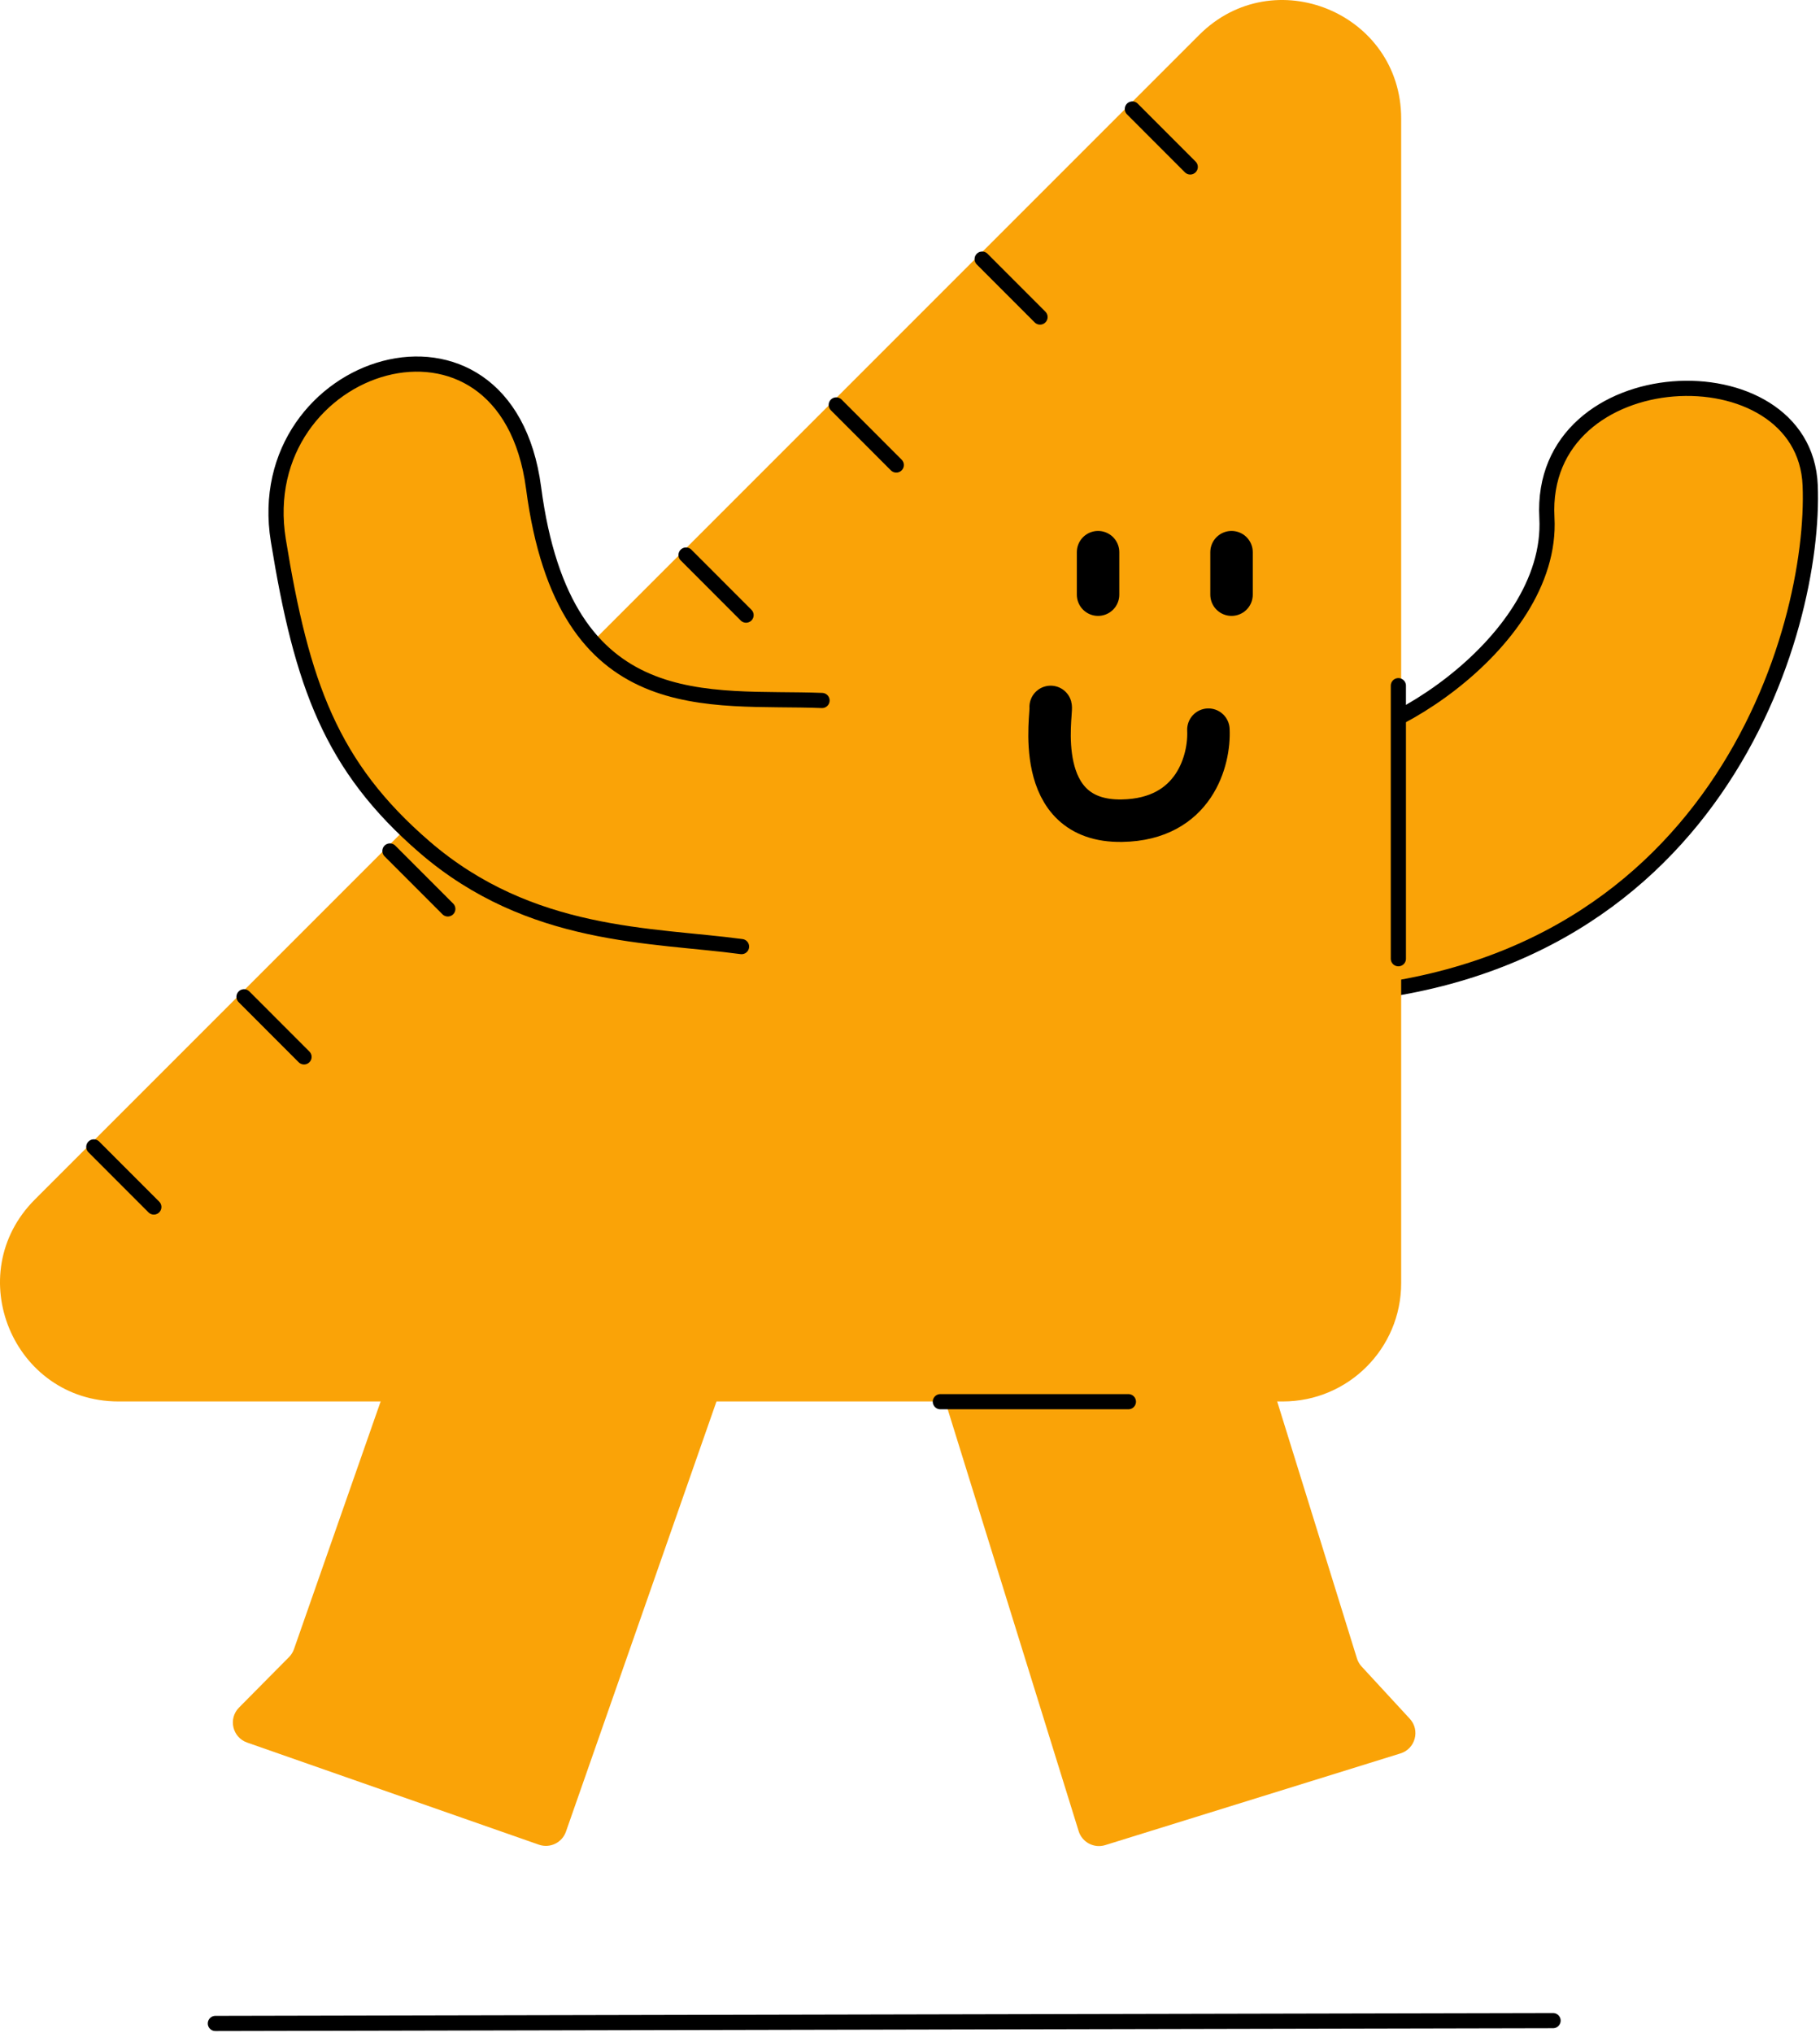 <svg width="600" height="670" viewBox="0 0 600 670" fill="none" xmlns="http://www.w3.org/2000/svg">
<path d="M508.118 171.019C510.433 213.527 447.681 250.077 430 243.959V328.974C558.67 322.273 594.917 223.273 594.917 160.392C594.917 114.487 505.225 117.885 508.118 171.019Z" fill="#FAA307"/>
<path d="M431.848 243.564C449.529 249.682 512.281 213.132 509.966 170.625C507.073 117.49 594.917 114.13 596.765 159.998C598.669 207.273 566.169 323.773 431.848 328.579" stroke="black" stroke-width="5" stroke-linecap="round"/>
<path d="M389.115 382.671L302.685 409.505C298.993 410.652 296.929 414.574 298.076 418.266L355.599 603.542C356.745 607.234 360.667 609.298 364.36 608.152L451.267 581.169L461.694 577.932C466.607 576.407 468.251 570.281 464.763 566.5L448.887 549.29C448.181 548.525 447.655 547.613 447.346 546.619L397.876 387.281C396.73 383.589 392.807 381.525 389.115 382.671Z" fill="#FAA307"/>
<path d="M160.845 381.583L246.979 409.436C250.72 410.645 252.731 414.698 251.432 418.409L186.576 603.717C185.299 607.366 181.305 609.289 177.656 608.012L91.765 577.951L81.46 574.344C76.605 572.645 75.18 566.464 78.8 562.81L95.28 546.177C96.012 545.437 96.57 544.544 96.914 543.562L152.084 385.931C153.339 382.344 157.228 380.414 160.845 381.583Z" fill="#FAA307"/>
<path fill-rule="evenodd" clip-rule="evenodd" d="M11.501 395.347C-13.068 419.915 4.333 461.924 39.078 461.924L422.924 461.924C444.463 461.924 461.924 444.463 461.924 422.924L461.924 39.078C461.924 4.333 419.915 -13.068 395.347 11.501L11.501 395.347Z" fill="#FAA307"/>
<path d="M30.924 378.024L50.715 397.831M80.441 328.547L100.232 348.354" stroke="black" stroke-width="5" stroke-linecap="round"/>
<path d="M226.166 182.942L245.957 202.749M275.684 133.465L295.475 153.272" stroke="black" stroke-width="5" stroke-linecap="round"/>
<path d="M128.545 280.483L147.629 299.583M178.062 231.006L197.147 250.106" stroke="black" stroke-width="5" stroke-linecap="round"/>
<path d="M323.785 85.401L342.869 104.501M373.303 35.924L392.387 55.024" stroke="black" stroke-width="5" stroke-linecap="round"/>
<path d="M177.441 160.848C187.594 238.451 235.202 229.406 272 230.883L245.611 312C216.144 308.011 176.443 309.34 141.697 279.199C111.051 252.614 101.43 225.586 93.758 178.134C84.18 118.904 168.412 91.834 177.441 160.848Z" fill="#FAA307"/>
<path d="M406 182V196" stroke="black" stroke-width="14" stroke-linecap="round"/>
<path d="M362 182V196" stroke="black" stroke-width="14" stroke-linecap="round"/>
<path d="M372 462H310" stroke="black" stroke-width="5" stroke-linecap="round"/>
<path d="M461 226L461 316" stroke="black" stroke-width="5" stroke-linecap="round"/>
<path d="M271 230.883C233.997 229.406 186.122 238.451 175.913 160.848C166.833 91.834 82.131 118.904 91.762 178.134C99.478 225.586 109.152 252.614 139.969 279.199C174.909 309.34 214.831 308.011 244.464 312" stroke="black" stroke-width="5" stroke-linecap="round"/>
<path d="M71 666.934L512 666" stroke="black" stroke-width="5" stroke-linecap="round"/>
<path d="M346.374 233C346.874 235 339.874 271 369.874 270.5C393.874 270.1 398.873 250.333 398.373 240.5" stroke="black" stroke-width="14" stroke-linecap="round"/>
</svg>
